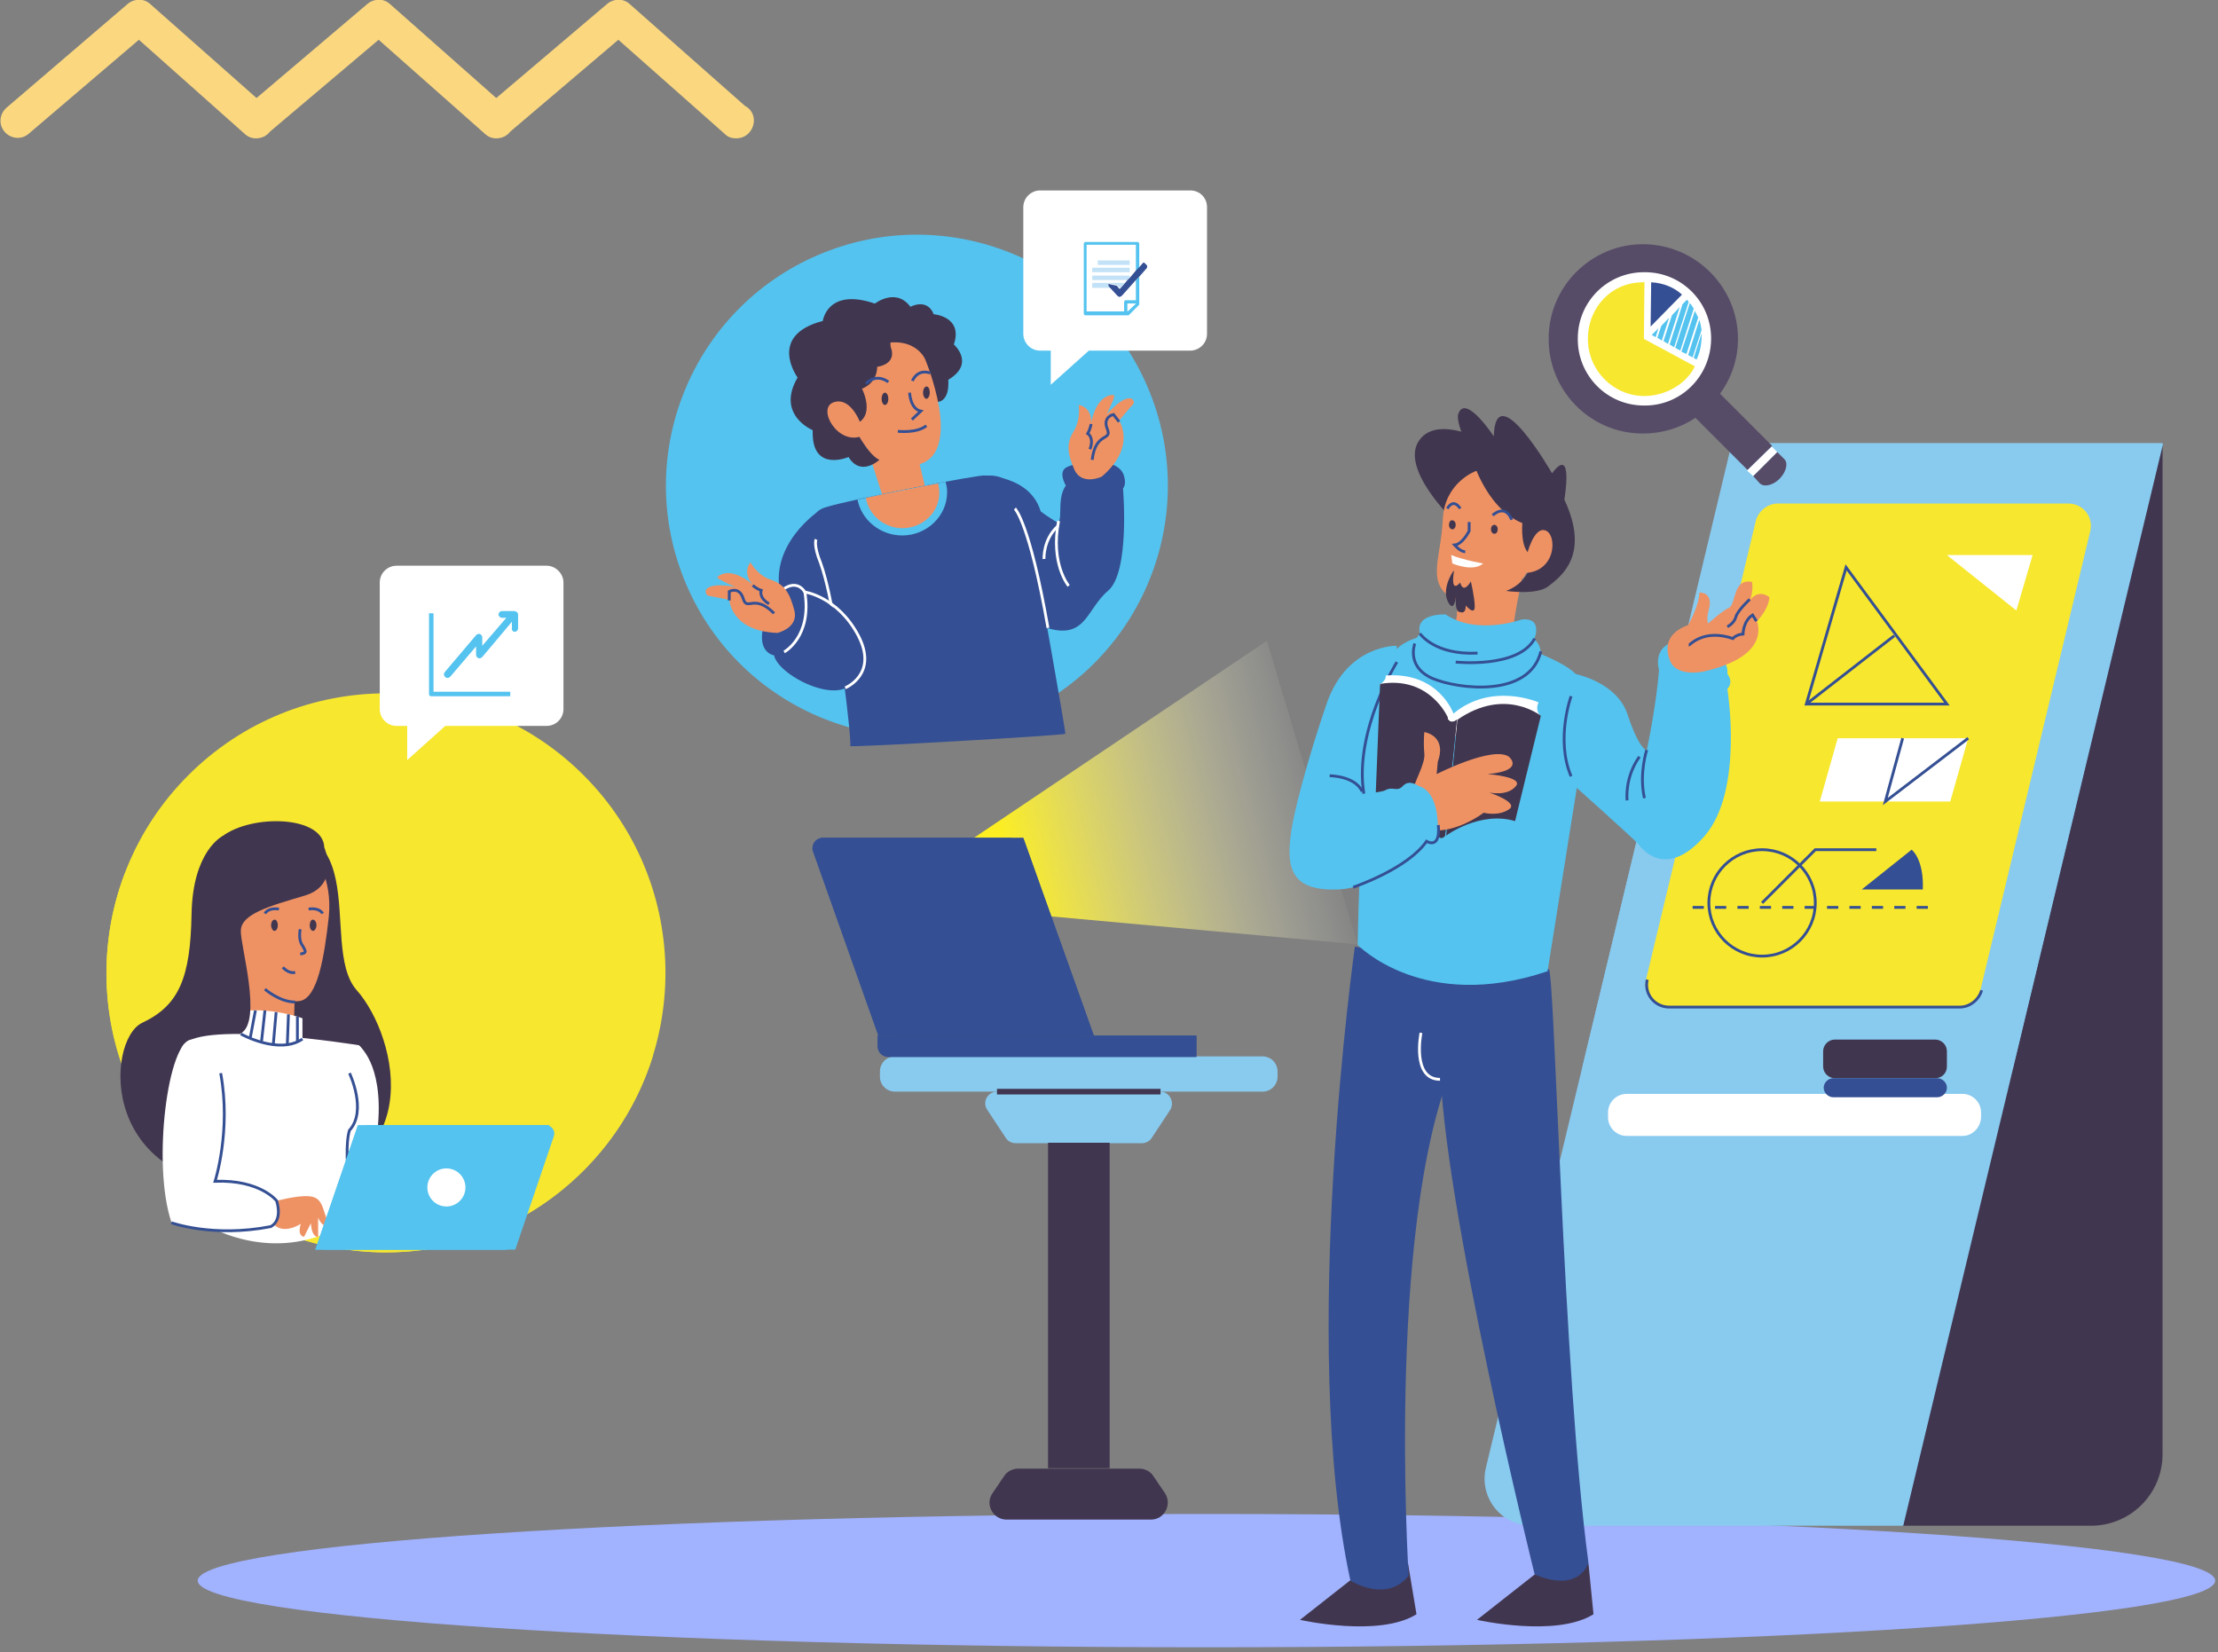 <svg width="396" height="295" viewBox="0 0 396 295" fill="none" xmlns="http://www.w3.org/2000/svg">
<rect x="0" y="0" width="396" height="295" fill="#808080" stroke="none"/>
<g clip-path="url(#clip0)">
<path d="M215.4 294.1C314.866 294.1 395.5 288.772 395.5 282.2C395.5 275.628 314.866 270.3 215.4 270.3C115.934 270.3 35.3 275.628 35.3 282.2C35.3 288.772 115.934 294.1 215.4 294.1Z" fill="#A1B2FF"/>
<path d="M159.8 194.9H225.4C226.9 194.9 228.1 193.7 228.1 192.2V191.3C228.1 189.8 226.9 188.6 225.4 188.6H159.8C158.3 188.6 157.1 189.8 157.1 191.3V192.2C157.1 193.7 158.3 194.9 159.8 194.9Z" fill="#89CAEF"/>
<path d="M181.3 204.1H203.9C204.6 204.1 205.3 203.7 205.6 203.2L208.9 198.2C209.8 196.8 208.8 194.9 207.2 194.9H178C176.3 194.9 175.3 196.8 176.3 198.2L179.6 203.2C179.9 203.7 180.6 204.1 181.3 204.1Z" fill="#89CAEF"/>
<path d="M181.8 262.2H203.4C204.4 262.2 205.4 262.7 205.9 263.5L208 266.6C209.3 268.6 207.9 271.3 205.5 271.3H179.7C177.3 271.3 175.8 268.6 177.2 266.6L179.3 263.5C179.8 262.7 180.8 262.2 181.8 262.2Z" fill="#41364F"/>
<path d="M187.117 262.12H198.117V204.02H187.117V262.12Z" fill="#41364F"/>
<path d="M169.1 152.8L226.2 114.4L242.4 168.6L173.3 162.3L169.1 152.8Z" fill="url(#paint0_linear)"/>
<path d="M159.1 184.9H195.3L182.7 149.6H146.5L159.1 184.9Z" fill="#344F93"/>
<path d="M159.1 184.9H195.3L182.7 149.6H146.5L159.1 184.9Z" fill="#344F93"/>
<path d="M146.8 149.6H180.5L193 184.9H156.8L145.1 151.9C144.8 150.8 145.6 149.6 146.8 149.6Z" fill="#344F93"/>
<path d="M213.6 184.9V188.7H158.6C157.6 188.7 156.7 187.9 156.7 186.8V184.9H213.6Z" fill="#344F93"/>
<path d="M213.6 184.9V188.7H158.6C157.6 188.7 156.7 187.9 156.7 186.8V184.9H213.6Z" fill="#344F93"/>
<path d="M178 194.9H207.2" stroke="#41364F" stroke-miterlimit="10"/>
<path d="M104.195 208.971C123.682 189.484 123.682 157.889 104.195 138.402C84.708 118.915 53.114 118.915 33.627 138.402C14.14 157.889 14.14 189.484 33.627 208.971C53.114 228.458 84.708 228.458 104.195 208.971Z" fill="#F7E72F"/>
<path d="M68.9 223.6C91.4 223.6 110.3 208.8 116.6 188.4C104 190.5 89.8 187.1 76.7 173.8C61.1 157.9 37.3 155.5 22.4 155.7C20.2 161.3 19 167.4 19 173.8C19 201.2 41.3 223.6 68.9 223.6Z" fill="#F7E72F"/>
<path d="M39.7 149.3C39.7 149.3 34.4 151.9 34.2 163.2C34 174.5 32 179.5 25.4 182.6C18.8 185.7 17.4 213 47.4 212C77.4 210.9 71 185 63.7 176.8C56.4 168.6 69 141.5 39.7 149.3Z" fill="#41364F"/>
<path d="M44 174.4V185.1L52.4 185.4L52.7 175L44 174.4Z" fill="#EE9264"/>
<path d="M64 186.6C64 186.6 68.4 189.7 67.5 200.7C66.6 211.7 69.3 216.4 69.3 216.4C69.3 216.4 67.6 220.4 64.1 218.5C60.5 216.7 61.4 191.8 64 186.6Z" fill="white"/>
<path d="M64 186.6C64 186.6 36.1 182.1 32.7 186.6C29.3 191.1 37.4 219 37.4 219C37.4 219 48.7 225.7 60.7 219C60.7 219 64.3 202.2 64.9 195.8C65.2 191.4 65.6 187.5 64 186.6Z" fill="white"/>
<path d="M62.4 191.6C62.4 191.6 65.6 198.3 62.4 201.8C62.4 201.8 61.5 204 62.3 210.9" stroke="#344F93" stroke-width="0.5" stroke-miterlimit="10"/>
<path d="M49.4 214.4C49.4 214.4 54.4 213 56.2 213.8C58 214.6 57.7 217.3 59 218.6C59 218.6 57.8 219.7 56.8 217.4V220.8C56.8 220.8 55.7 221.1 55.5 218.4L54.3 220.8C54.3 220.8 53 220.8 53.7 218.5C53.7 218.5 50.7 220.5 48.9 218.6L49.4 214.4Z" fill="#EE9264"/>
<path d="M38.2 190.9C38.2 190.9 38.6 185.7 34.3 185.6C30 185.5 27.1 207.8 30.6 218.2C30.6 218.2 38 220.9 48.3 218.9C48.3 218.9 50.5 218.1 49.4 214.3C49.4 214.3 44 211.4 35.9 211.6C35.9 211.7 38.1 201.8 38.2 190.9Z" fill="white"/>
<path d="M30.6 218.3C30.6 218.3 38 221 48.3 219C48.3 219 50.5 218.2 49.4 214.4C49.4 214.4 46.5 210.6 38.4 210.9C38.4 210.9 41.3 201.9 39.4 191.6" stroke="#344F93" stroke-width="0.5" stroke-miterlimit="10"/>
<path d="M54 181.8C54 181.8 48.3 179.7 42.7 180.6L43 186.3L54 186.1V181.8Z" fill="white"/>
<path d="M56 152.6C56.1 152.8 59.4 156.6 58.7 163.7C57.9 170.9 56.7 178.1 53.6 178.7C50.5 179.3 43.7 176.8 41.7 169.5C39.7 162.2 40.2 149.9 44.9 149.3C48.6 149 54.2 149.6 56 152.6Z" fill="#EE9264"/>
<path d="M57.6 163.1C57.6 163.1 57.1 162 55.1 162.3" stroke="#344F93" stroke-width="0.5" stroke-miterlimit="10"/>
<path d="M47.3 163.1C47.3 163.1 47.8 162 49.8 162.3" stroke="#344F93" stroke-width="0.5" stroke-miterlimit="10"/>
<path d="M55.3 165.2C55.3 165.8 55.6 166.2 55.9 166.2C56.2 166.2 56.5 165.7 56.5 165.2C56.5 164.6 56.2 164.2 55.9 164.2C55.6 164.1 55.3 164.6 55.3 165.2Z" fill="#41364F"/>
<path d="M49.6 165.2C49.6 165.8 49.3 166.2 49 166.2C48.7 166.2 48.4 165.7 48.4 165.2C48.4 164.6 48.7 164.2 49 164.2C49.3 164.1 49.6 164.6 49.6 165.2Z" fill="#41364F"/>
<path d="M53.6 165.9C53.6 165.9 53.2 167.8 54 168.8C54 168.8 54.5 169.6 54.5 169.9C54.4 170.3 53.6 170.3 53.6 170.3" stroke="#344F93" stroke-width="0.5" stroke-miterlimit="10"/>
<path d="M56.3 223.1H90.5L98.1 200.9H63.9L56.3 223.1Z" fill="#54C3EF"/>
<path d="M56.3 223.1H90.5L98.1 200.9H63.9L56.3 223.1Z" fill="#54C3EF"/>
<path d="M65.3 200.9H97.5C98.5 200.9 99.2 201.9 98.9 202.8L92 223.1H57.7L65.3 200.9Z" fill="#54C3EF"/>
<path d="M57.9 151.3C57.9 151.3 60.8 158 54.4 159.9C48 161.8 43 163.2 43 166.2C42.9 168.8 46.9 182.3 43 184.5C40.1 186.1 34.1 153.7 39.7 149.3C45 145.3 57.7 145.6 57.9 151.3Z" fill="#41364F"/>
<path d="M43 184.6C43 184.6 49.8 188.4 54 185.5" stroke="#344F93" stroke-width="0.5" stroke-miterlimit="10"/>
<path d="M53.1 181.5V185.9" stroke="#344F93" stroke-width="0.5" stroke-miterlimit="10"/>
<path d="M51.5 181.1L51.3 186.4" stroke="#344F93" stroke-width="0.5" stroke-miterlimit="10"/>
<path d="M49.3 180.7L48.8 186.4" stroke="#344F93" stroke-width="0.5" stroke-miterlimit="10"/>
<path d="M47.3 180.4L46.7 185.9" stroke="#344F93" stroke-width="0.5" stroke-miterlimit="10"/>
<path d="M45.6 180.4L44.7 185.2" stroke="#344F93" stroke-width="0.5" stroke-miterlimit="10"/>
<path d="M79.7 215.4C81.578 215.4 83.1 213.878 83.1 212C83.1 210.122 81.578 208.6 79.7 208.6C77.822 208.6 76.3 210.122 76.3 212C76.3 213.878 77.822 215.4 79.7 215.4Z" fill="white"/>
<path d="M50.5 172.7C50.5 172.7 51.5 173.9 52.7 173.6" stroke="#344F93" stroke-width="0.5" stroke-miterlimit="10"/>
<path d="M47.3 176.6C47.3 176.6 49.9 178.9 52.7 178.9" stroke="#344F93" stroke-width="0.5" stroke-miterlimit="10"/>
<path d="M97.6 101H70.8C69.2 101 67.8 102.3 67.8 104V126.6C67.8 128.2 69.1 129.6 70.8 129.6H72.7V135.7L79.5 129.6H97.6C99.2 129.6 100.6 128.3 100.6 126.6V104C100.6 102.4 99.2 101 97.6 101Z" fill="white"/>
<path d="M76.6 109.5V123.9C76.6 124 76.6 124.1 76.7 124.2C76.8 124.3 76.9 124.3 77 124.3H91.1V123.5H77.4V109.5H76.6Z" fill="#54C3EF"/>
<path d="M91.9 112.8C92.2 112.8 92.5 112.5 92.5 112.2V109.7C92.5 109.5 92.4 109.4 92.3 109.3C92.2 109.2 92 109.1 91.9 109.1H89.6C89.3 109.1 89 109.4 89 109.7C89 110 89.3 110.3 89.6 110.3H90.4L86.1 115.3V113.8C86.1 113.5 85.9 113.3 85.7 113.2C85.5 113.1 85.2 113.2 85 113.4L79.4 120C79.2 120.3 79.2 120.6 79.5 120.9C79.8 121.1 80.1 121.1 80.4 120.8L85 115.4V116.9C85 117.2 85.2 117.4 85.4 117.5C85.6 117.6 85.9 117.5 86.1 117.3L91.4 111V112.1C91.3 112.5 91.6 112.8 91.9 112.8Z" fill="#54C3EF"/>
<path d="M180.256 128.335C203.246 119.193 214.473 93.144 205.33 70.153C196.188 47.163 170.139 35.937 147.148 45.079C124.158 54.221 112.932 80.27 122.074 103.261C131.216 126.251 157.265 137.478 180.256 128.335Z" fill="#54C3EF"/>
<path d="M175.8 84.9C175.8 84.9 183.9 84.9 185.8 91.3C185.8 91.3 186.4 91.8 188.3 93C190.2 94.2 188.4 89.2 190.3 86.7C190.3 86.7 188.9 84.4 190.3 83.5C191.7 82.6 198.9 81.3 200.5 84.5C200.5 84.5 201.3 86.2 200.5 87.2C200.5 87.2 201.8 102.2 197.8 105.5C193.8 108.9 193.9 114.7 186 111.8C178 108.9 175.8 84.9 175.8 84.9Z" fill="#344F93"/>
<path d="M145.7 91.6C145.7 91.6 135.7 98.6 140.2 108.5C144.7 118.4 150.7 121.5 150.7 121.5L145.7 91.6Z" fill="#344F93"/>
<path d="M162.5 54.8C162.5 54.8 165.5 53.1 166.7 56.1C166.7 56.1 172 56.5 170.3 61.5C170.3 61.5 174.2 64.9 169.3 67.8C169.3 67.8 169.8 72.4 166.5 71.7L155.5 60.7L162.5 54.8Z" fill="#41364F"/>
<path d="M154.9 80.2L158 89.9L165.5 88.2L163.4 79.8L154.9 80.2Z" fill="#EE9264"/>
<path d="M164.6 84.7L163.4 79.9L154.9 80.3L155.7 82.7C157.6 83.9 160.6 85.2 164.6 84.7Z" fill="#EE9264"/>
<path d="M165.2 64.2C165.2 64.2 172.1 80.6 164.1 82.9C156 85.3 152.8 76.8 152.8 76.8C152.8 76.8 145.7 65.6 155 62.1C163.2 59 165.2 64.2 165.2 64.2Z" fill="#EE9264"/>
<path d="M159.1 62.2C159.2 62.4 160.1 64.9 156.6 65.5C156.6 65.5 156.8 68.2 153.9 69.4C153.9 69.4 156.6 74.6 152.3 75.9C152.3 75.9 154.8 81.1 157 82.1C157 82.1 153.7 85.2 151.5 81.6C151.5 81.6 145.2 84.3 145.1 77.5C145 70.8 145.1 76.8 145.1 76.8C145.1 76.8 138.5 74.1 142.4 67.4C142.4 67.4 136.9 59.9 146.9 57.3C146.9 57.3 147.7 51.3 156.2 54.2C156.2 54.2 160.3 51 162.9 55.3C162.8 55.3 158.2 59.4 159.1 62.2Z" fill="#41364F"/>
<path d="M158.6 68.2C158.6 68.2 156.6 66.5 154.6 68.5" stroke="#344F93" stroke-width="0.5" stroke-miterlimit="10"/>
<path d="M162.9 68C162.9 68 163.7 65.8 166.1 66.6" stroke="#344F93" stroke-width="0.5" stroke-miterlimit="10"/>
<path d="M158 72.3C158.331 72.3 158.6 71.808 158.6 71.2C158.6 70.593 158.331 70.1 158 70.1C157.669 70.1 157.4 70.593 157.4 71.2C157.4 71.808 157.669 72.3 158 72.3Z" fill="#41364F"/>
<path d="M166 70.1C166 70.7 165.7 71.2 165.4 71.2C165.1 71.2 164.8 70.7 164.8 70.1C164.8 69.5 165.1 69 165.4 69C165.8 69 166 69.5 166 70.1Z" fill="#41364F"/>
<path d="M162.4 70.1C162.4 70.1 162.5 73 164.4 73.4L162.8 74.9" stroke="#344F93" stroke-width="0.5" stroke-miterlimit="10"/>
<path d="M160.3 77C160.3 77 163.7 77.4 165.4 76" stroke="#344F93" stroke-width="0.5" stroke-miterlimit="10"/>
<path d="M146 98.9C146 98.9 142.6 92.1 147.3 90.6C152 89.1 175.5 84.6 175.8 84.9C176.1 85.2 181.7 83.1 183.6 93.6C185.6 104.1 190.3 130.7 190.2 131C190.1 131.3 151.5 133.5 151.8 133.2C152.1 132.9 150 111.6 146 98.9Z" fill="#344F93"/>
<path d="M153.8 76C153.8 76 152.1 70.8 148.9 71.8C145.7 72.8 149.6 79.7 154 77.8L153.8 76Z" fill="#EE9264"/>
<path d="M196.7 85.1C196.7 85.1 193.1 86.8 191.8 83.8C190.5 80.8 190.4 79.1 191.7 77C193 74.9 192.6 72.3 192.6 72.3C192.6 72.3 195 72.6 194.8 75.6C194.8 75.6 195.5 70.7 198.7 70.5C198.7 70.5 199.1 70.4 198.8 71.3C198.4 72.2 197.6 74 197.6 74C197.6 74 200.5 70.5 202.1 71.2C202.1 71.2 202.8 71.8 202.2 72.3C201.7 72.8 199.8 75.1 199.8 75.1C199.8 75.1 203 79.7 196.7 85.1Z" fill="#EE9264"/>
<path d="M199.8 75.3L198.8 74C198.8 74 196.8 74.4 197.7 76.6C198.6 78.8 195.6 77 195 82.1" stroke="#344F93" stroke-width="0.5" stroke-miterlimit="10"/>
<path d="M194.8 75.7C194.8 75.7 194.7 76.5 194.2 77.4C194.2 77.4 195.4 78.1 194.6 80.2" stroke="#344F93" stroke-width="0.5" stroke-miterlimit="10"/>
<path d="M161.1 95.6C165.5 95.6 169.1 92.1 169.1 87.9C169.1 87.2 169 86.6 168.8 86C164.1 86.9 157.8 88.1 153.1 89.2C153.8 92.8 157.1 95.6 161.1 95.6Z" fill="#54C3EF"/>
<path d="M161.1 94.3C164.7 94.3 167.7 91.5 167.7 88C167.7 87.4 167.6 86.9 167.5 86.3C163.5 87.1 158.6 88 154.6 88.9C155.1 91.9 157.8 94.3 161.1 94.3Z" fill="#EE9264"/>
<path d="M145.7 96.3C145.7 96.3 145.2 97.3 146.5 100.5C147.7 103.8 148.6 109 148.6 109" stroke="white" stroke-width="0.5" stroke-miterlimit="10"/>
<path d="M136.8 110.2C136.8 110.2 139.7 101.9 143.2 105.5C143.2 105.5 154.9 108.6 152.9 120.2C151.7 127 139 120.9 138.2 117C138.1 117 134.5 116.4 136.8 110.2Z" fill="#344F93"/>
<path d="M140 105.1C140 105.1 142.2 103.4 143.7 105.7C143.7 105.7 149.5 106.5 153.2 113.4C156.9 120.4 150.9 122.8 150.9 122.8" stroke="white" stroke-width="0.5" stroke-miterlimit="10"/>
<path d="M140 116.4C140 116.4 145 113.7 143.7 105.7" stroke="white" stroke-width="0.5" stroke-miterlimit="10"/>
<path d="M138.8 113C138.8 113 142.7 112.1 141.8 108.9C141 105.8 140 104.3 137.6 103.5C135.2 102.7 134 100.4 134 100.4C134 100.4 132.4 102.1 134.4 104.4C134.4 104.4 130.8 101 128.2 102.9C128.2 102.9 127.8 103.1 128.6 103.5C129.4 104 131.3 104.8 131.3 104.8C131.3 104.8 126.8 103.8 126 105.4C126 105.4 125.9 106.3 126.6 106.4C127.3 106.5 130.2 107.1 130.2 107.1C130.2 107.1 130.5 112.7 138.8 113Z" fill="#EE9264"/>
<path d="M130.2 107.2V105.6C130.2 105.6 132 104.6 132.7 106.9C133.4 109.2 134.6 105.9 138.2 109.5" stroke="#344F93" stroke-width="0.5" stroke-miterlimit="10"/>
<path d="M134.4 104.5C134.4 104.5 135 105.1 135.9 105.4C135.9 105.4 135.4 106.7 137.3 107.8" stroke="#344F93" stroke-width="0.5" stroke-miterlimit="10"/>
<path d="M181.2 90.8C181.2 90.8 183.8 93.2 187.1 112.1" stroke="white" stroke-width="0.5" stroke-miterlimit="10"/>
<path d="M190.8 104.6C190.8 104.6 187.5 100.7 189 93" stroke="white" stroke-width="0.5" stroke-miterlimit="10"/>
<path d="M186.4 99.8C186.4 99.8 186.2 96.3 188.9 93.9" stroke="white" stroke-width="0.5" stroke-miterlimit="10"/>
<path d="M212.5 34H185.7C184.1 34 182.7 35.3 182.7 37V59.6C182.7 61.2 184 62.6 185.7 62.6H187.6V68.7L194.4 62.6H212.5C214.1 62.6 215.5 61.3 215.5 59.6V37C215.5 35.3 214.2 34 212.5 34Z" fill="white"/>
<path d="M199.9 51.6L200.1 51.4H199.7L199.9 51.6Z" fill="white"/>
<path d="M194 43.7V55.6H200.7V53.9C200.7 53.8 200.7 53.8 200.8 53.7C200.9 53.6 200.9 53.6 201 53.6H202.8V49.8L200.3 52.6C200.2 52.7 200.1 52.8 199.9 52.8C199.8 52.8 199.6 52.7 199.5 52.6L198.3 51.3H195V50.5H200.8L201.3 49.9H195V49.1H201.7V49.4L202.7 48.2V43.5H194V43.7ZM201.7 48.7H195V47.9H201.7V48.7ZM201.7 47.3H196V46.5H201.7V47.3Z" fill="white"/>
<path d="M202.8 53.6H201C200.9 53.6 200.9 53.6 200.8 53.7C200.7 53.8 200.7 53.8 200.7 53.9V55.6H194V43.7H202.8V48.4L203.4 47.8V43.5C203.4 43.4 203.4 43.4 203.3 43.3C203.2 43.2 203.2 43.2 203.1 43.2H193.8C193.7 43.2 193.7 43.2 193.6 43.3C193.5 43.4 193.5 43.4 193.5 43.5V56C193.5 56.1 193.5 56.1 193.6 56.2C193.7 56.3 193.7 56.3 193.8 56.3H201.4C201.5 56.3 201.5 56.3 201.6 56.2L202.5 55.3L203.3 54.5C203.4 54.4 203.4 54.4 203.4 54.3V49.4L202.8 50V53.6ZM201.3 55.6V54.2H202.8L201.3 55.6Z" fill="#54C3EF"/>
<path d="M201.3 55.6L202.8 54.2H201.3V55.6Z" fill="white"/>
<path d="M201.7 46.5H196V47.3H201.7V46.5Z" fill="#C3E2F7"/>
<path d="M201.7 47.8H195V48.6H201.7V47.8Z" fill="#C3E2F7"/>
<path d="M195 49.2V50H201.3L201.7 49.5V49.2H195Z" fill="#C3E2F7"/>
<path d="M195 50.6V51.4H198.4L198.2 51.2L198 50.9C198 50.9 198 50.8 198 50.7L198.1 50.6L199.4 50.9H199.5L199.8 51.3H200.1L200.8 50.5H195V50.6Z" fill="#C3E2F7"/>
<path d="M204.8 47.4L204.3 46.9H204.2H204.1L203.4 47.7L202.8 48.3L201.8 49.5L201.3 50L200.8 50.6L200.1 51.4L199.9 51.6L199.7 51.4L199.4 51C199.4 51 199.4 51 199.3 51L198 50.7C198 50.7 197.9 50.7 197.9 50.8C197.9 50.9 197.9 50.9 197.9 51L198.1 51.3L198.3 51.5L199.5 52.8C199.6 52.9 199.7 53 199.9 53C200 53 200.2 52.9 200.3 52.8L202.8 50L203.4 49.4L204.8 47.8C204.8 47.5 204.8 47.4 204.8 47.4Z" fill="#344F93"/>
<path d="M386.1 79.1V259.6C386.1 266.7 380.4 272.4 373.3 272.4H339.7L386.1 79.1Z" fill="#41364F"/>
<path d="M273.5 272.4H339.8L386.2 79.2H309.3L265.3 262C264 267.3 268 272.4 273.5 272.4Z" fill="#89CAEF"/>
<path d="M282.5 190.6H359.4L386.1 79.1H309.2L282.5 190.6Z" fill="#89CAEF"/>
<path d="M353.6 176.7L373.2 94.8C373.8 92.3 371.9 89.9 369.3 89.9H317.4C315.6 89.9 314 91.2 313.5 92.9L293.9 174.8C293.3 177.3 295.2 179.7 297.8 179.7H349.7C351.6 179.8 353.2 178.5 353.6 176.7Z" fill="#F7E72F"/>
<path d="M294.1 174.9C293.5 177.4 295.4 179.8 298 179.8H349.9C351.7 179.8 353.3 178.5 353.8 176.8" stroke="#344F93" stroke-width="0.5" stroke-miterlimit="10"/>
<path d="M293.2 73.2C300.269 73.2 306 67.469 306 60.4C306 53.331 300.269 47.6 293.2 47.6C286.131 47.6 280.4 53.331 280.4 60.4C280.4 67.469 286.131 73.2 293.2 73.2Z" fill="white"/>
<path d="M317.5 80.9L317.3 80.7L313 85L313.1 85.1L314.2 86.3C314.9 87 316.5 86.7 317.7 85.5C318.9 84.3 319.3 82.7 318.6 82L317.5 80.9Z" fill="#574C68"/>
<path d="M316.3 79.7L311.9 84L313 85L317.3 80.7L317.2 80.6L316.3 79.7Z" fill="white"/>
<path d="M293.5 43.6C284.2 43.5 276.5 51.1 276.5 60.4C276.4 69.7 283.9 77.4 293.3 77.4C296.8 77.4 300 76.4 302.7 74.6L312 83.9L316.4 79.6L307.1 70.3C309.1 67.5 310.3 64.2 310.3 60.5C310.3 51.3 302.8 43.7 293.5 43.6ZM293.5 72.4C286.9 72.4 281.6 67 281.7 60.4C281.7 53.8 287.1 48.5 293.7 48.6C300.3 48.6 305.6 54 305.5 60.6C305.4 67.2 300.1 72.5 293.5 72.4Z" fill="#574C68"/>
<path d="M300.3 52.6C298.9 51.3 296.9 50.5 294.8 50.4L294.7 58.3L300.3 52.6Z" fill="#344F93"/>
<path d="M293.3 50.4C287.7 50.4 283.5 54.9 283.5 60.5C283.5 66.1 288 70.7 293.6 70.7C297.5 70.7 301.2 68.4 302.6 65.4L293.5 60.5L293.6 50.3C293.4 50.4 293.3 50.4 293.3 50.4Z" fill="#F7E72F"/>
<path d="M297.8 61.4L299.9 54.8L298.5 56.3L297 60.9L297.8 61.4Z" fill="#54C3EF"/>
<path d="M296.7 60.8L298 56.7L296.6 58.2L295.9 60.3L296.7 60.8Z" fill="#54C3EF"/>
<path d="M301.1 63.2L303.2 56.7C303 56.3 302.8 55.9 302.6 55.5L300.2 62.8L301.1 63.2Z" fill="#54C3EF"/>
<path d="M302.2 63.8L303.8 58.9C303.7 58.3 303.6 57.7 303.4 57.1L301.4 63.4L302.2 63.8Z" fill="#54C3EF"/>
<path d="M302.9 64.2C303.5 63 303.8 61.5 303.8 60C303.8 59.8 303.8 59.7 303.8 59.5L302.4 63.9L302.9 64.2Z" fill="#54C3EF"/>
<path d="M298.1 61.5L298.9 62L301.5 53.9C301.4 53.8 301.3 53.6 301.2 53.5L300.4 54.3L298.1 61.5Z" fill="#54C3EF"/>
<path d="M296.1 58.6L294.9 59.8L295.6 60.2L296.1 58.6Z" fill="#54C3EF"/>
<path d="M300 62.6L302.4 55.1C302.2 54.8 302 54.4 301.7 54.1L299.1 62.1L300 62.6Z" fill="#54C3EF"/>
<path d="M350.4 202.8H290.4C288.6 202.8 287.1 201.3 287.1 199.5V198.6C287.1 196.8 288.6 195.3 290.4 195.3H350.4C352.2 195.3 353.7 196.8 353.7 198.6V199.5C353.6 201.3 352.2 202.8 350.4 202.8Z" fill="white"/>
<path d="M345.5 192.5H327.6C326.5 192.5 325.5 191.6 325.5 190.4V187.7C325.5 186.6 326.4 185.6 327.6 185.6H345.5C346.6 185.6 347.6 186.5 347.6 187.7V190.4C347.6 191.6 346.7 192.5 345.5 192.5Z" fill="#41364F"/>
<path d="M345.9 192.5H327.3C326.4 192.5 325.6 193.3 325.6 194.2C325.6 195.1 326.4 195.9 327.3 195.9H345.9C346.8 195.9 347.6 195.1 347.6 194.2C347.6 193.3 346.8 192.5 345.9 192.5Z" fill="#344F93"/>
<path d="M322.5 125.7H347.6L329.6 101.3L322.5 125.7Z" stroke="#344F93" stroke-width="0.5" stroke-miterlimit="10"/>
<path d="M348.2 143.1H324.9L328.1 131.8H351.4L348.2 143.1Z" fill="white"/>
<path d="M314.6 170.7C319.847 170.7 324.1 166.447 324.1 161.2C324.1 155.953 319.847 151.7 314.6 151.7C309.353 151.7 305.1 155.953 305.1 161.2C305.1 166.447 309.353 170.7 314.6 170.7Z" stroke="#344F93" stroke-width="0.5" stroke-miterlimit="10"/>
<path d="M332.4 158.8L341.3 151.7C341.3 151.7 343.5 153.3 343.3 158.8H332.4Z" fill="#344F93"/>
<path d="M322.5 125.7L338.2 113.5" stroke="#344F93" stroke-width="0.5" stroke-miterlimit="10"/>
<path d="M314.6 161.2L324.1 151.7H335" stroke="#344F93" stroke-width="0.5" stroke-miterlimit="10"/>
<path d="M347.6 99.1H362.9L360 109L347.6 99.1Z" fill="white"/>
<path d="M339.7 131.8L336.6 143.1L351.4 131.8" stroke="#344F93" stroke-width="0.5" stroke-miterlimit="10"/>
<path d="M302.2 162H345.2" stroke="#344F93" stroke-width="0.5" stroke-miterlimit="10" stroke-dasharray="2 2"/>
<path d="M274 281.1L263.7 289.2C263.7 289.2 277.8 292.4 284.5 288.2L283.6 279.1L274 281.1Z" fill="#41364F"/>
<path d="M242.4 281.1L232.1 289.2C232.1 289.2 246.2 292.4 252.9 288.2L251.4 279.2L242.4 281.1Z" fill="#41364F"/>
<path d="M276.5 173C277.6 173 279 244.8 283.6 279C283.6 279 282.1 284.5 274 281.1C274 281.1 257.4 214.4 257.1 189.3C257.1 189.3 248.7 189.6 249.8 173.3L276.5 173Z" fill="#344F93"/>
<path d="M241.9 169C241.9 169 231.9 239.9 241.1 282.2C241.1 282.2 247.6 286.3 251.5 281.3C251.5 281.3 247.2 214.6 260.7 187.4L263.7 173L241.9 169Z" fill="#344F93"/>
<path d="M249.4 115.3C249.4 115.3 240.6 115 236.9 125.5C233.3 136 230.8 145.7 230.5 148.8C230.2 151.9 240.1 156 242.7 149.5C245.4 143 249.4 115.3 249.4 115.3Z" fill="#54C3EF"/>
<path d="M280.7 120.2C280.7 120.2 288.6 121.5 290.6 127.6C292.6 133.7 294 134 294 134C294 134 295.7 126.1 296.2 119.6C296.2 119.6 295.2 116.5 297.8 115C300.4 113.5 308.9 116 308.4 120.3C308.4 120.3 309.6 121.7 308.4 123C308.4 123 311.4 141.2 304.3 149.3C297.2 157.4 292.8 151.1 292.5 150.7C292.3 150.3 279 138.4 279 138.4L280.7 120.2Z" fill="#54C3EF"/>
<path d="M267.2 79.8C267.2 79.8 257 73.5 253.4 78.6C249.8 83.6 259.5 92.9 259.5 92.9L267.2 79.8Z" fill="#41364F"/>
<path d="M271.7 103.5C271.7 103.5 269.9 111.7 269.9 115.3C269.9 115.3 262.2 116.3 259.4 114.3L261.3 102.3L271.7 103.5Z" fill="#EE9264"/>
<path d="M260.1 109.6C265.2 109.4 269.3 106.8 271.3 105.2C271.5 104.2 271.6 103.5 271.6 103.5L261.1 102.3L260.1 109.6Z" fill="#EE9264"/>
<path d="M263.5 84.1C263.5 84.1 257.9 86.1 257.6 92.7C257.3 99.3 254.9 103.5 258.5 106.3C263.1 109.7 271.5 104.3 272.3 102.7C273.1 101.1 280.7 82.6 263.5 84.1Z" fill="#EE9264"/>
<path d="M262.6 80.9C262.5 81.1 265 90.6 271.8 93.4C271.8 93.4 271.3 98.6 273.7 99.2C273.7 99.2 273.5 103.8 268.9 105.5C268.9 105.5 274.3 106.3 276.4 104.7C278.6 103 284 99.2 279.3 89.2C279.3 89.2 281 79.3 277.1 84.5C277.1 84.5 267 66.9 266.7 77.9C266.7 77.9 261.7 70.3 260.4 73.8C259.7 75.4 262.6 80.9 262.6 80.9Z" fill="#41364F"/>
<path d="M266.5 92C266.5 92 268.7 89.8 269.9 92.8" stroke="#344F93" stroke-width="0.5" stroke-miterlimit="10"/>
<path d="M260.7 90.8C260.7 90.8 259.6 88.8 258.4 90.8" stroke="#344F93" stroke-width="0.5" stroke-miterlimit="10"/>
<path d="M266.2 94.5C266.2 95 266.5 95.3 266.8 95.3C267.2 95.3 267.4 94.9 267.4 94.5C267.4 94 267.1 93.7 266.8 93.7C266.5 93.7 266.2 94 266.2 94.5Z" fill="#41364F"/>
<path d="M258.7 93.7C258.7 94.2 259 94.5 259.3 94.5C259.7 94.5 259.9 94.1 259.9 93.7C259.9 93.2 259.6 92.9 259.3 92.9C259 92.8 258.7 93.2 258.7 93.7Z" fill="#41364F"/>
<path d="M262.3 93.2V94.8C262.3 94.8 261.1 97.2 259.7 97.3C259.7 97.3 260.7 98.5 261.6 98.5" stroke="#344F93" stroke-width="0.5" stroke-miterlimit="10"/>
<path d="M264.8 100.6C264.8 100.6 261.3 100 259.1 99.1L259.3 100.6C259.3 100.6 263 102.2 264.8 100.6Z" fill="white"/>
<path d="M259.6 101.9C259.6 101.6 257.3 105 258.5 107.4C259.7 109.8 260 106.1 260 106.1C260 106.1 259.5 109.4 260.8 109.3C260.8 109.3 261.7 109.7 261.7 108.1C261.7 108.1 263.3 110 263.3 108.3C263.3 106.7 262.6 103.8 262.6 103.8C262.6 103.8 261.3 106.2 260.7 104C260.7 104 258.9 106.3 259.6 101.9Z" fill="#41364F"/>
<path d="M272.6 99.1C272.6 99.1 273.8 94 275.9 94.7C278.1 95.4 277.9 102.5 271.7 102.3L272.6 99.1Z" fill="#EE9264"/>
<path d="M283.4 128.9C283.4 128.9 284.7 122.9 280.6 119.7C275.7 115.8 252.9 108 247.7 118C242.9 127.2 242.4 168.7 242.4 168.7C242.4 168.7 254.1 180.9 276.3 173.4L283.4 128.9Z" fill="#54C3EF"/>
<path d="M249.4 118.2C249.4 118.2 241.7 130.5 243.5 141.7" stroke="#344F93" stroke-width="0.5" stroke-miterlimit="10"/>
<path d="M271.7 110.6C271.7 110.6 263.7 113.5 258.1 109.7C258.1 109.7 252.6 109.4 253.5 113.1C253.5 113.1 251 115.7 253.7 119.5C256.4 123.3 269.5 124.2 274.6 118.4C274.6 118.4 276 115.9 273.9 114.1C274 114 275.5 110.2 271.7 110.6Z" fill="#54C3EF"/>
<path d="M275 127.8C275 127.8 274 126.8 274.7 125.4C274.7 125.4 266.3 121.7 259.5 127.4C259.5 127.4 256.9 119.9 247.4 120.6C247.4 120.6 247.6 121.5 246.3 122.2L259 131.6L275 127.8Z" fill="white"/>
<path d="M270.5 146.6L275.1 127.8C275.1 127.8 268.7 122.6 260.2 128.5L258.2 149.2C258.1 149.2 264.3 144.7 270.5 146.6Z" fill="#41364F"/>
<path d="M260.1 128.5C260.1 128.5 259 129.5 258.4 128.2L256.7 149.2C256.7 149.2 257.3 150.1 258 149.2L260.1 128.5Z" fill="#41364F"/>
<path d="M260.1 128.5C260.1 128.5 259 129.5 258.4 128.2L256.7 149.2C256.7 149.2 257.3 150.1 258 149.2L260.1 128.5Z" fill="#41364F"/>
<path d="M258.5 128.1C258.5 128.1 255.3 120.6 246.4 122.1L245.5 144.8C245.5 144.8 253.9 143 256.8 149.1L258.5 128.1Z" fill="#41364F"/>
<path d="M304.1 119.9C304.1 119.9 299.2 121 298.1 117.8C296.9 114.6 298.6 112.6 301.4 111.6C301.4 111.6 303.4 108.1 303.4 105.8C303.4 105.8 305.7 105.6 305.2 108.4C305.2 108.4 304.5 110.6 305 111.3C305 111.3 307.4 109.1 308.7 108.5C310 107.9 309.3 103.2 312.8 103.9C312.8 103.9 313.1 105.2 312.5 107.1C312.5 107.1 313.8 105.1 315.9 106.6C315.9 106.6 316 108.4 313.7 110.9C313.6 110.9 316.6 117.1 304.1 119.9Z" fill="#EE9264"/>
<path d="M301.5 115.2C301.7 115.2 304.1 112.2 309.4 114C309.4 114 309.9 113.3 311.2 113.2C311.2 113.2 311.2 110.9 312.9 109.8L313.6 110.9" stroke="#344F93" stroke-width="0.5" stroke-miterlimit="10"/>
<path d="M312.4 107C312.4 107 310.2 109 309.9 110.2C309.6 111.3 308.4 111.9 308.4 111.9" stroke="#344F93" stroke-width="0.5" stroke-miterlimit="10"/>
<path d="M253.5 113.1C253.5 113.1 256.1 117 263.8 116.6" stroke="#344F93" stroke-width="0.5" stroke-miterlimit="10"/>
<path d="M259.9 118.2C259.9 118.2 271.1 119.4 274 114" stroke="#344F93" stroke-width="0.5" stroke-miterlimit="10"/>
<path d="M252.6 114.9C252.6 114.9 251 119 255.7 121.1C260.4 123.1 273.1 124.6 275.1 116.3" stroke="#344F93" stroke-width="0.5" stroke-miterlimit="10"/>
<path d="M280.5 124.3C280.5 124.3 277.7 132 280.5 138.6" stroke="#344F93" stroke-width="0.5" stroke-miterlimit="10"/>
<path d="M294 133.9C294 133.9 292.6 138.2 293.6 142.5" stroke="#344F93" stroke-width="0.5" stroke-miterlimit="10"/>
<path d="M290.5 142.9C290.5 142.9 290 138.9 292.7 135.1" stroke="#344F93" stroke-width="0.5" stroke-miterlimit="10"/>
<path d="M237.4 138.5C237.4 138.5 241.9 138.5 243.2 141.3" stroke="#344F93" stroke-width="0.5" stroke-miterlimit="10"/>
<path d="M253.9 147.8C253.9 147.8 250.9 146.4 251.7 142.8C252.5 139.3 254.5 136.5 254.3 134.5C254.1 132.5 254.3 130.7 254.3 130.7C254.3 130.7 258.4 131.3 256.7 136L256.5 138.2C256.5 138.2 266.5 133.1 269.4 135.1C269.4 135.1 272.4 137.6 265.6 138.2C265.6 138.2 272.2 138.7 270.6 140.4C269.1 142.2 265.9 141.5 265.9 141.5C265.9 141.5 271.3 143.3 269.4 144.5C267.5 145.8 264.9 145.1 264.9 145.1C264.9 145.1 258.9 149.7 253.9 147.8Z" fill="#EE9264"/>
<path d="M253.2 140.3C253.2 140.3 251.6 139.1 250.5 140.3C249.4 141.5 248.7 140.3 247.3 141.1C245.9 141.9 231.5 142 230.5 148.8C229.5 155.5 231 159.1 238.9 158.8C246.8 158.5 254.6 150.3 254.6 150.3C254.6 150.3 256.5 151.1 256.6 149.3C256.9 147.5 256.9 141.3 253.2 140.3Z" fill="#54C3EF"/>
<path d="M241.6 158.4C241.9 158.3 251.3 155.1 254.7 150.2C254.7 150.2 257.2 151.8 256.8 147.3" stroke="#344F93" stroke-width="0.5" stroke-miterlimit="10"/>
<path d="M253.7 184.4C253.7 184.4 252 192.7 257.1 192.7" stroke="white" stroke-width="0.5" stroke-miterlimit="10"/>
<path d="M131.4 24.7C130.7 24.7 130 24.5 129.5 24L110.4 7.1L91.1 23.5C90.8 23.9 90.4 24.2 90 24.4C88.9 24.9 87.6 24.8 86.7 24L67.6 7.1L48.2 23.5C47.9 23.9 47.5 24.2 47.1 24.4C46 24.9 44.7 24.8 43.8 24L24.8 7.1L5.1 23.9C3.8 25 1.9 24.8 0.8 23.5C-0.3 22.2 -0.1 20.3 1.2 19.2L22.8 0.7C24 -0.3 25.7 -0.3 26.8 0.7L45.8 17.5L65.6 0.7C66.8 -0.3 68.5 -0.3 69.6 0.7L88.6 17.5L108.4 0.7C109.6 -0.3 111.3 -0.3 112.4 0.7L133 18.9C134 19.4 134.6 20.4 134.6 21.5C134.6 22.7 133.9 23.9 132.8 24.4C132.4 24.6 131.9 24.7 131.4 24.7Z" fill="#FBD880"/>
</g>
<defs>
<linearGradient id="paint0_linear" x1="180.171" y1="155.296" x2="238.113" y2="140.556" gradientUnits="userSpaceOnUse">
<stop stop-color="#FCEE21"/>
<stop offset="1" stop-color="white" stop-opacity="0"/>
</linearGradient>
<clipPath id="clip0">
<rect width="395.5" height="294.1" fill="white"/>
</clipPath>
</defs>
</svg>

